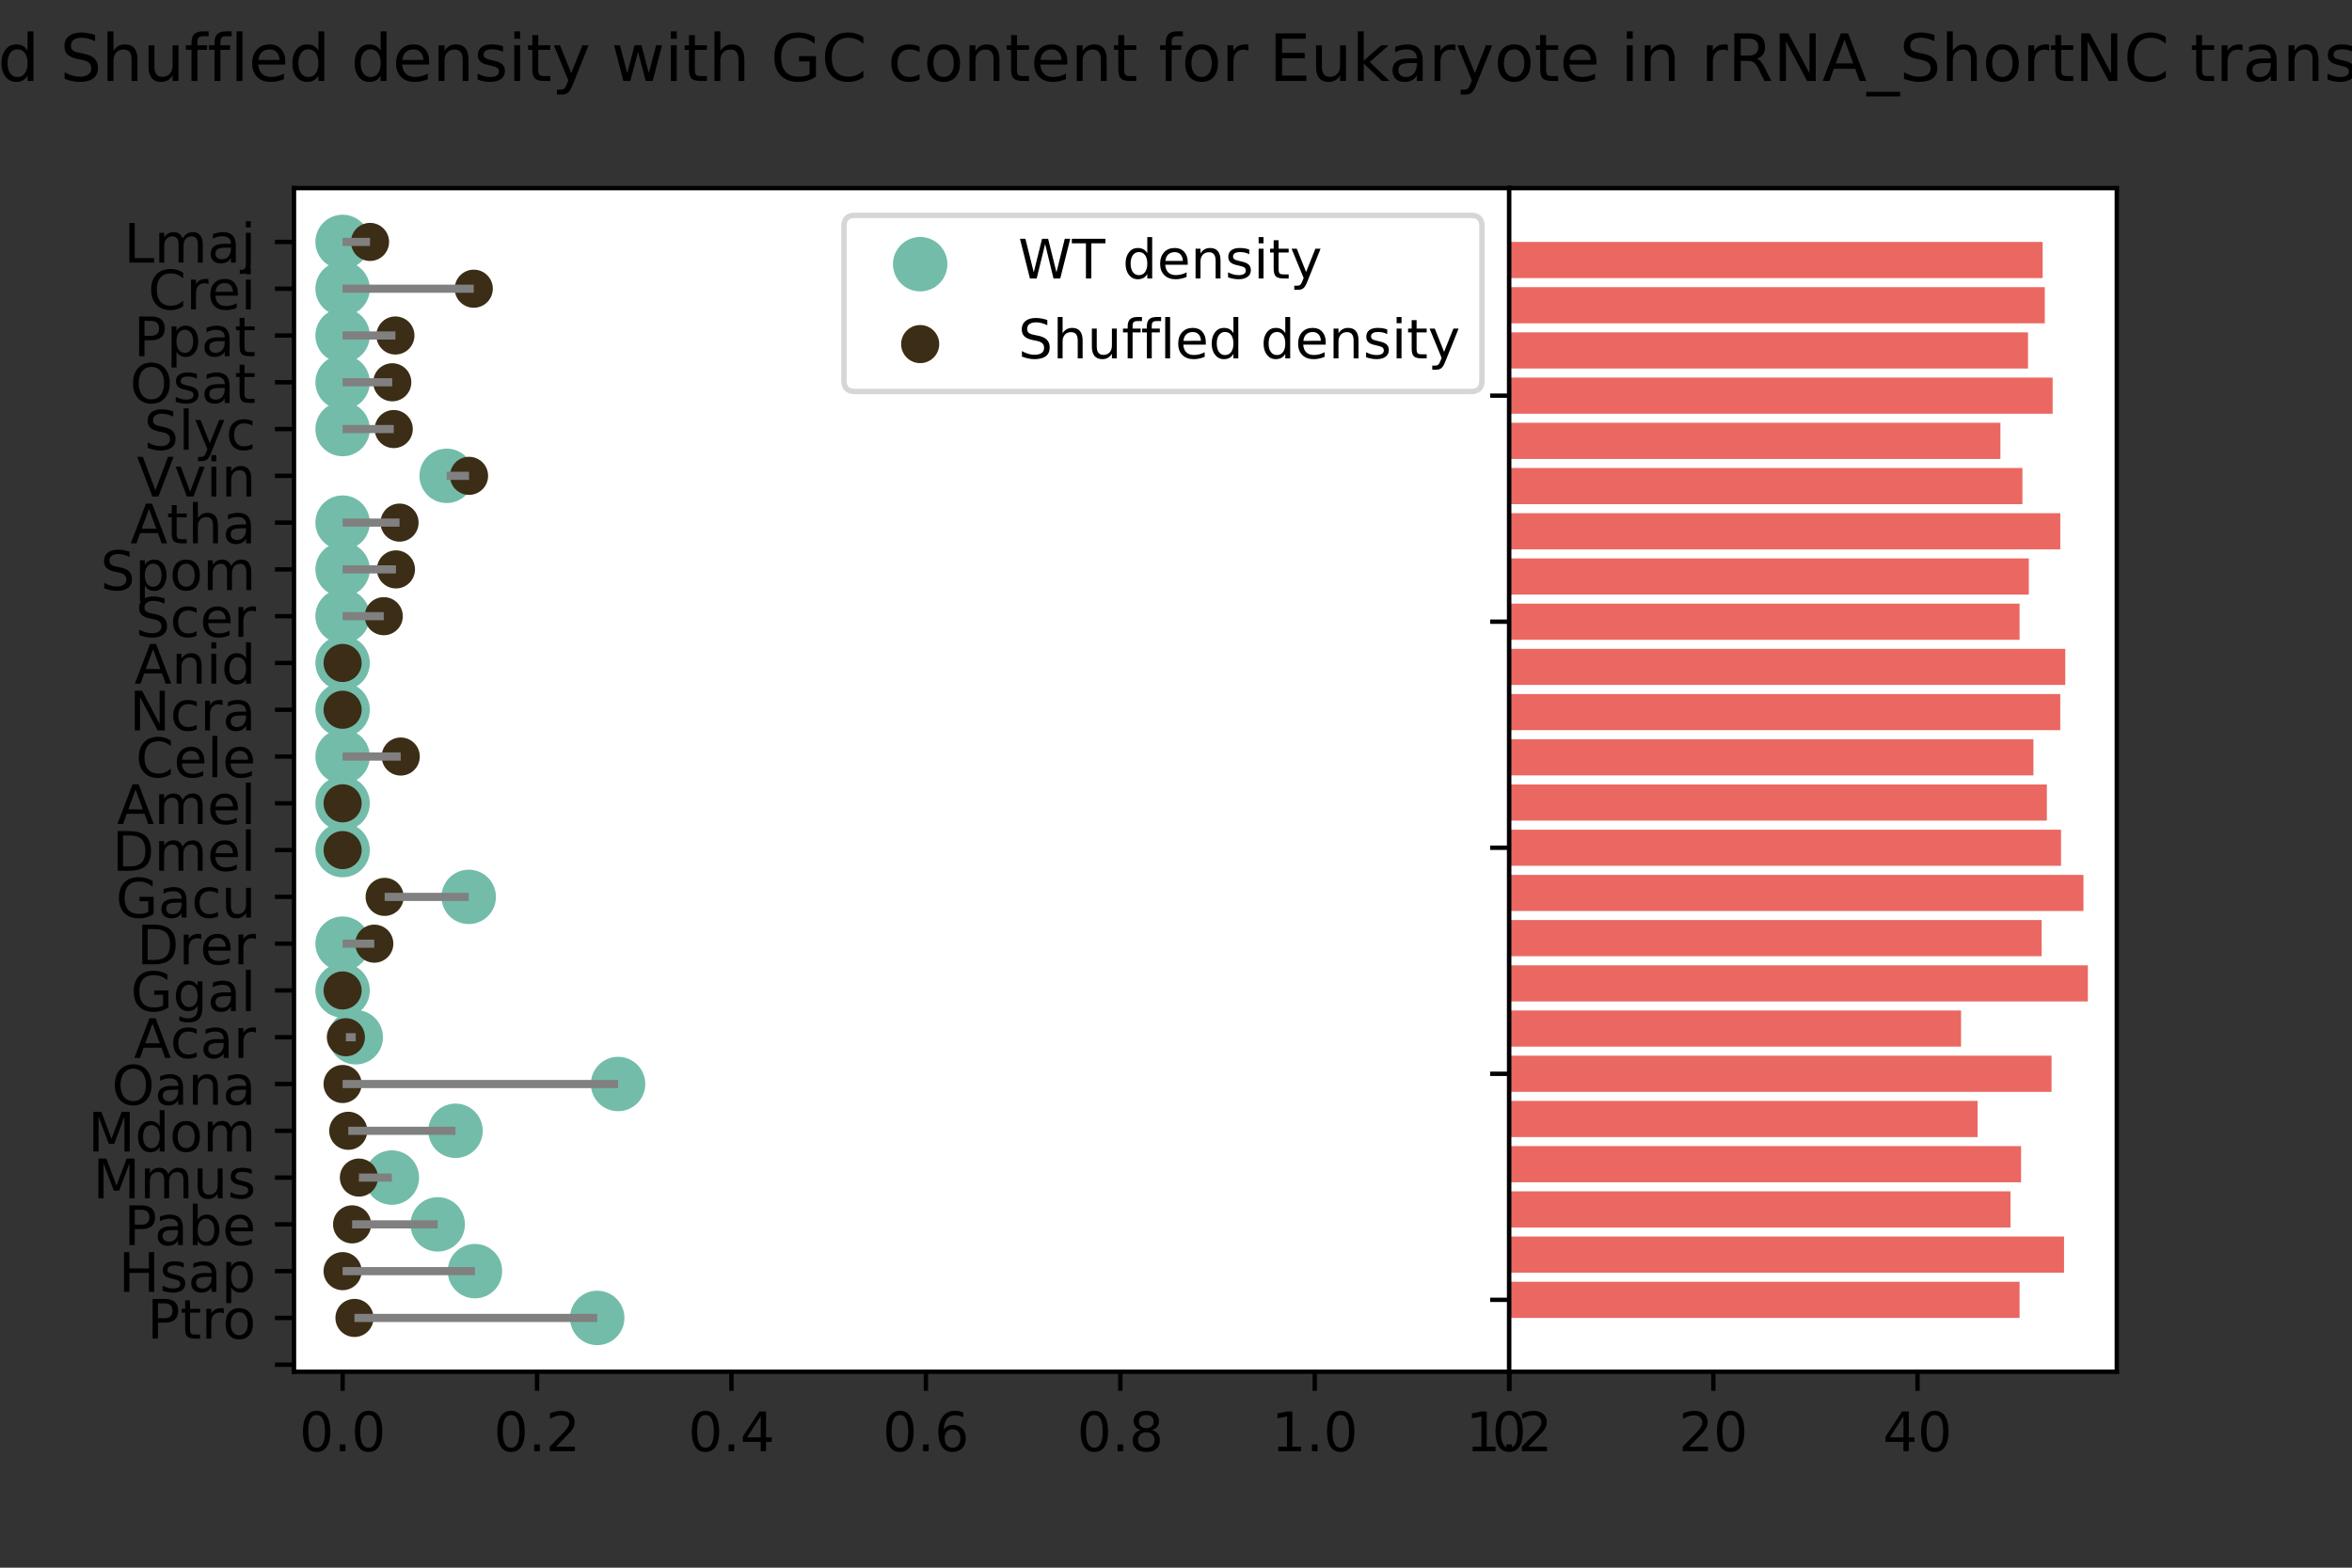 <?xml version="1.0" encoding="utf-8" standalone="no"?>
<!DOCTYPE svg PUBLIC "-//W3C//DTD SVG 1.1//EN"
  "http://www.w3.org/Graphics/SVG/1.1/DTD/svg11.dtd">
<!-- Created with matplotlib (https://matplotlib.org/) -->
<svg height="288pt" version="1.1" viewBox="0 0 432 288" width="432pt" xmlns="http://www.w3.org/2000/svg" xmlns:xlink="http://www.w3.org/1999/xlink">
 <rect x="0" y="0" width="432" height="288" fill="#333333" stroke="none"/>
 <defs>
  <style type="text/css">*{stroke-linecap:butt;stroke-linejoin:round;}</style>
 </defs>
 <g id="figure_1">
  <g id="patch_1">
   <path d="M 0 288 
L 432 288 
L 432 0 
L 0 0 
z
" style="fill:none;"/>
  </g>
  <g id="axes_1">
   <g id="patch_2">
    <path d="M 54 252 
L 277.2 252 
L 277.2 34.56 
L 54 34.56 
z
" style="fill:#ffffff;"/>
   </g>
   <g id="PathCollection_1">
    <defs>
     <path d="M 0 3 
C 0.796 3 1.559 2.684 2.121 2.121 
C 2.684 1.559 3 0.796 3 0 
C 3 -0.796 2.684 -1.559 2.121 -2.121 
C 1.559 -2.684 0.796 -3 0 -3 
C -0.796 -3 -1.559 -2.684 -2.121 -2.121 
C -2.684 -1.559 -3 -0.796 -3 0 
C -3 0.796 -2.684 1.559 -2.121 2.121 
C -1.559 2.684 -0.796 3 0 3 
z
" id="mb04652d29b" style="stroke:#73bcaa;stroke-width:4;"/>
    </defs>
    <g clip-path="url(#peeaed8360d)">
     <use style="fill:#73bcaa;stroke:#73bcaa;stroke-width:4;" x="109.691" xlink:href="#mb04652d29b" y="242.116"/>
     <use style="fill:#73bcaa;stroke:#73bcaa;stroke-width:4;" x="87.235" xlink:href="#mb04652d29b" y="233.522"/>
     <use style="fill:#73bcaa;stroke:#73bcaa;stroke-width:4;" x="80.395" xlink:href="#mb04652d29b" y="224.927"/>
     <use style="fill:#73bcaa;stroke:#73bcaa;stroke-width:4;" x="71.975" xlink:href="#mb04652d29b" y="216.333"/>
     <use style="fill:#73bcaa;stroke:#73bcaa;stroke-width:4;" x="83.667" xlink:href="#mb04652d29b" y="207.738"/>
     <use style="fill:#73bcaa;stroke:#73bcaa;stroke-width:4;" x="113.526" xlink:href="#mb04652d29b" y="199.144"/>
     <use style="fill:#73bcaa;stroke:#73bcaa;stroke-width:4;" x="65.342" xlink:href="#mb04652d29b" y="190.55"/>
     <use style="fill:#73bcaa;stroke:#73bcaa;stroke-width:4;" x="62.928" xlink:href="#mb04652d29b" y="181.955"/>
     <use style="fill:#73bcaa;stroke:#73bcaa;stroke-width:4;" x="62.928" xlink:href="#mb04652d29b" y="173.361"/>
     <use style="fill:#73bcaa;stroke:#73bcaa;stroke-width:4;" x="86.091" xlink:href="#mb04652d29b" y="164.766"/>
     <use style="fill:#73bcaa;stroke:#73bcaa;stroke-width:4;" x="62.928" xlink:href="#mb04652d29b" y="156.172"/>
     <use style="fill:#73bcaa;stroke:#73bcaa;stroke-width:4;" x="62.928" xlink:href="#mb04652d29b" y="147.577"/>
     <use style="fill:#73bcaa;stroke:#73bcaa;stroke-width:4;" x="62.928" xlink:href="#mb04652d29b" y="138.983"/>
     <use style="fill:#73bcaa;stroke:#73bcaa;stroke-width:4;" x="62.928" xlink:href="#mb04652d29b" y="130.388"/>
     <use style="fill:#73bcaa;stroke:#73bcaa;stroke-width:4;" x="62.928" xlink:href="#mb04652d29b" y="121.794"/>
     <use style="fill:#73bcaa;stroke:#73bcaa;stroke-width:4;" x="62.928" xlink:href="#mb04652d29b" y="113.199"/>
     <use style="fill:#73bcaa;stroke:#73bcaa;stroke-width:4;" x="62.928" xlink:href="#mb04652d29b" y="104.605"/>
     <use style="fill:#73bcaa;stroke:#73bcaa;stroke-width:4;" x="62.928" xlink:href="#mb04652d29b" y="96.01"/>
     <use style="fill:#73bcaa;stroke:#73bcaa;stroke-width:4;" x="82.042" xlink:href="#mb04652d29b" y="87.416"/>
     <use style="fill:#73bcaa;stroke:#73bcaa;stroke-width:4;" x="62.928" xlink:href="#mb04652d29b" y="78.822"/>
     <use style="fill:#73bcaa;stroke:#73bcaa;stroke-width:4;" x="62.928" xlink:href="#mb04652d29b" y="70.227"/>
     <use style="fill:#73bcaa;stroke:#73bcaa;stroke-width:4;" x="62.928" xlink:href="#mb04652d29b" y="61.633"/>
     <use style="fill:#73bcaa;stroke:#73bcaa;stroke-width:4;" x="62.928" xlink:href="#mb04652d29b" y="53.038"/>
     <use style="fill:#73bcaa;stroke:#73bcaa;stroke-width:4;" x="62.928" xlink:href="#mb04652d29b" y="44.444"/>
    </g>
   </g>
   <g id="PathCollection_2">
    <defs>
     <path d="M 0 3 
C 0.796 3 1.559 2.684 2.121 2.121 
C 2.684 1.559 3 0.796 3 0 
C 3 -0.796 2.684 -1.559 2.121 -2.121 
C 1.559 -2.684 0.796 -3 0 -3 
C -0.796 -3 -1.559 -2.684 -2.121 -2.121 
C -2.684 -1.559 -3 -0.796 -3 0 
C -3 0.796 -2.684 1.559 -2.121 2.121 
C -1.559 2.684 -0.796 3 0 3 
z
" id="m7705442d07" style="stroke:#3c2d16;"/>
    </defs>
    <g clip-path="url(#peeaed8360d)">
     <use style="fill:#3c2d16;stroke:#3c2d16;" x="65.108" xlink:href="#m7705442d07" y="242.116"/>
     <use style="fill:#3c2d16;stroke:#3c2d16;" x="62.928" xlink:href="#m7705442d07" y="233.522"/>
     <use style="fill:#3c2d16;stroke:#3c2d16;" x="64.67" xlink:href="#m7705442d07" y="224.927"/>
     <use style="fill:#3c2d16;stroke:#3c2d16;" x="65.92" xlink:href="#m7705442d07" y="216.333"/>
     <use style="fill:#3c2d16;stroke:#3c2d16;" x="63.965" xlink:href="#m7705442d07" y="207.738"/>
     <use style="fill:#3c2d16;stroke:#3c2d16;" x="62.928" xlink:href="#m7705442d07" y="199.144"/>
     <use style="fill:#3c2d16;stroke:#3c2d16;" x="63.531" xlink:href="#m7705442d07" y="190.55"/>
     <use style="fill:#3c2d16;stroke:#3c2d16;" x="62.928" xlink:href="#m7705442d07" y="181.955"/>
     <use style="fill:#3c2d16;stroke:#3c2d16;" x="68.747" xlink:href="#m7705442d07" y="173.361"/>
     <use style="fill:#3c2d16;stroke:#3c2d16;" x="70.649" xlink:href="#m7705442d07" y="164.766"/>
     <use style="fill:#3c2d16;stroke:#3c2d16;" x="62.928" xlink:href="#m7705442d07" y="156.172"/>
     <use style="fill:#3c2d16;stroke:#3c2d16;" x="62.928" xlink:href="#m7705442d07" y="147.577"/>
     <use style="fill:#3c2d16;stroke:#3c2d16;" x="73.604" xlink:href="#m7705442d07" y="138.983"/>
     <use style="fill:#3c2d16;stroke:#3c2d16;" x="62.928" xlink:href="#m7705442d07" y="130.388"/>
     <use style="fill:#3c2d16;stroke:#3c2d16;" x="62.928" xlink:href="#m7705442d07" y="121.794"/>
     <use style="fill:#3c2d16;stroke:#3c2d16;" x="70.486" xlink:href="#m7705442d07" y="113.199"/>
     <use style="fill:#3c2d16;stroke:#3c2d16;" x="72.725" xlink:href="#m7705442d07" y="104.605"/>
     <use style="fill:#3c2d16;stroke:#3c2d16;" x="73.386" xlink:href="#m7705442d07" y="96.01"/>
     <use style="fill:#3c2d16;stroke:#3c2d16;" x="86.151" xlink:href="#m7705442d07" y="87.416"/>
     <use style="fill:#3c2d16;stroke:#3c2d16;" x="72.32" xlink:href="#m7705442d07" y="78.822"/>
     <use style="fill:#3c2d16;stroke:#3c2d16;" x="72.05" xlink:href="#m7705442d07" y="70.227"/>
     <use style="fill:#3c2d16;stroke:#3c2d16;" x="72.625" xlink:href="#m7705442d07" y="61.633"/>
     <use style="fill:#3c2d16;stroke:#3c2d16;" x="87.02" xlink:href="#m7705442d07" y="53.038"/>
     <use style="fill:#3c2d16;stroke:#3c2d16;" x="67.964" xlink:href="#m7705442d07" y="44.444"/>
    </g>
   </g>
   <g id="matplotlib.axis_1">
    <g id="xtick_1">
     <g id="line2d_1">
      <defs>
       <path d="M 0 0 
L 0 3.5 
" id="mef8243ea38" style="stroke:#000000;stroke-width:0.8;"/>
      </defs>
      <g>
       <use style="stroke:#000000;stroke-width:0.8;" x="62.928" xlink:href="#mef8243ea38" y="252"/>
      </g>
     </g>
     <g id="text_1">
      <!-- 0.0 -->
      <g transform="translate(54.976 266.598)scale(0.1 -0.1)">
       <defs>
        <path d="M 31.781 66.406 
Q 24.172 66.406 20.328 58.906 
Q 16.5 51.422 16.5 36.375 
Q 16.5 21.391 20.328 13.891 
Q 24.172 6.391 31.781 6.391 
Q 39.453 6.391 43.281 13.891 
Q 47.125 21.391 47.125 36.375 
Q 47.125 51.422 43.281 58.906 
Q 39.453 66.406 31.781 66.406 
z
M 31.781 74.219 
Q 44.047 74.219 50.516 64.516 
Q 56.984 54.828 56.984 36.375 
Q 56.984 17.969 50.516 8.266 
Q 44.047 -1.422 31.781 -1.422 
Q 19.531 -1.422 13.062 8.266 
Q 6.594 17.969 6.594 36.375 
Q 6.594 54.828 13.062 64.516 
Q 19.531 74.219 31.781 74.219 
z
" id="DejaVuSans-48"/>
        <path d="M 10.688 12.406 
L 21 12.406 
L 21 0 
L 10.688 0 
z
" id="DejaVuSans-46"/>
       </defs>
       <use xlink:href="#DejaVuSans-48"/>
       <use x="63.623" xlink:href="#DejaVuSans-46"/>
       <use x="95.41" xlink:href="#DejaVuSans-48"/>
      </g>
     </g>
    </g>
    <g id="xtick_2">
     <g id="line2d_2">
      <g>
       <use style="stroke:#000000;stroke-width:0.8;" x="98.64" xlink:href="#mef8243ea38" y="252"/>
      </g>
     </g>
     <g id="text_2">
      <!-- 0.2 -->
      <g transform="translate(90.688 266.598)scale(0.1 -0.1)">
       <defs>
        <path d="M 19.188 8.297 
L 53.609 8.297 
L 53.609 0 
L 7.328 0 
L 7.328 8.297 
Q 12.938 14.109 22.625 23.891 
Q 32.328 33.688 34.812 36.531 
Q 39.547 41.844 41.422 45.531 
Q 43.312 49.219 43.312 52.781 
Q 43.312 58.594 39.234 62.25 
Q 35.156 65.922 28.609 65.922 
Q 23.969 65.922 18.812 64.312 
Q 13.672 62.703 7.812 59.422 
L 7.812 69.391 
Q 13.766 71.781 18.938 73 
Q 24.125 74.219 28.422 74.219 
Q 39.75 74.219 46.484 68.547 
Q 53.219 62.891 53.219 53.422 
Q 53.219 48.922 51.531 44.891 
Q 49.859 40.875 45.406 35.406 
Q 44.188 33.984 37.641 27.219 
Q 31.109 20.453 19.188 8.297 
z
" id="DejaVuSans-50"/>
       </defs>
       <use xlink:href="#DejaVuSans-48"/>
       <use x="63.623" xlink:href="#DejaVuSans-46"/>
       <use x="95.41" xlink:href="#DejaVuSans-50"/>
      </g>
     </g>
    </g>
    <g id="xtick_3">
     <g id="line2d_3">
      <g>
       <use style="stroke:#000000;stroke-width:0.8;" x="134.352" xlink:href="#mef8243ea38" y="252"/>
      </g>
     </g>
     <g id="text_3">
      <!-- 0.4 -->
      <g transform="translate(126.4 266.598)scale(0.1 -0.1)">
       <defs>
        <path d="M 37.797 64.312 
L 12.891 25.391 
L 37.797 25.391 
z
M 35.203 72.906 
L 47.609 72.906 
L 47.609 25.391 
L 58.016 25.391 
L 58.016 17.188 
L 47.609 17.188 
L 47.609 0 
L 37.797 0 
L 37.797 17.188 
L 4.891 17.188 
L 4.891 26.703 
z
" id="DejaVuSans-52"/>
       </defs>
       <use xlink:href="#DejaVuSans-48"/>
       <use x="63.623" xlink:href="#DejaVuSans-46"/>
       <use x="95.41" xlink:href="#DejaVuSans-52"/>
      </g>
     </g>
    </g>
    <g id="xtick_4">
     <g id="line2d_4">
      <g>
       <use style="stroke:#000000;stroke-width:0.8;" x="170.064" xlink:href="#mef8243ea38" y="252"/>
      </g>
     </g>
     <g id="text_4">
      <!-- 0.6 -->
      <g transform="translate(162.112 266.598)scale(0.1 -0.1)">
       <defs>
        <path d="M 33.016 40.375 
Q 26.375 40.375 22.484 35.828 
Q 18.609 31.297 18.609 23.391 
Q 18.609 15.531 22.484 10.953 
Q 26.375 6.391 33.016 6.391 
Q 39.656 6.391 43.531 10.953 
Q 47.406 15.531 47.406 23.391 
Q 47.406 31.297 43.531 35.828 
Q 39.656 40.375 33.016 40.375 
z
M 52.594 71.297 
L 52.594 62.312 
Q 48.875 64.062 45.094 64.984 
Q 41.312 65.922 37.594 65.922 
Q 27.828 65.922 22.672 59.328 
Q 17.531 52.734 16.797 39.406 
Q 19.672 43.656 24.016 45.922 
Q 28.375 48.188 33.594 48.188 
Q 44.578 48.188 50.953 41.516 
Q 57.328 34.859 57.328 23.391 
Q 57.328 12.156 50.688 5.359 
Q 44.047 -1.422 33.016 -1.422 
Q 20.359 -1.422 13.672 8.266 
Q 6.984 17.969 6.984 36.375 
Q 6.984 53.656 15.188 63.938 
Q 23.391 74.219 37.203 74.219 
Q 40.922 74.219 44.703 73.484 
Q 48.484 72.75 52.594 71.297 
z
" id="DejaVuSans-54"/>
       </defs>
       <use xlink:href="#DejaVuSans-48"/>
       <use x="63.623" xlink:href="#DejaVuSans-46"/>
       <use x="95.41" xlink:href="#DejaVuSans-54"/>
      </g>
     </g>
    </g>
    <g id="xtick_5">
     <g id="line2d_5">
      <g>
       <use style="stroke:#000000;stroke-width:0.8;" x="205.776" xlink:href="#mef8243ea38" y="252"/>
      </g>
     </g>
     <g id="text_5">
      <!-- 0.8 -->
      <g transform="translate(197.824 266.598)scale(0.1 -0.1)">
       <defs>
        <path d="M 31.781 34.625 
Q 24.75 34.625 20.719 30.859 
Q 16.703 27.094 16.703 20.516 
Q 16.703 13.922 20.719 10.156 
Q 24.75 6.391 31.781 6.391 
Q 38.812 6.391 42.859 10.172 
Q 46.922 13.969 46.922 20.516 
Q 46.922 27.094 42.891 30.859 
Q 38.875 34.625 31.781 34.625 
z
M 21.922 38.812 
Q 15.578 40.375 12.031 44.719 
Q 8.5 49.078 8.5 55.328 
Q 8.5 64.062 14.719 69.141 
Q 20.953 74.219 31.781 74.219 
Q 42.672 74.219 48.875 69.141 
Q 55.078 64.062 55.078 55.328 
Q 55.078 49.078 51.531 44.719 
Q 48 40.375 41.703 38.812 
Q 48.828 37.156 52.797 32.312 
Q 56.781 27.484 56.781 20.516 
Q 56.781 9.906 50.312 4.234 
Q 43.844 -1.422 31.781 -1.422 
Q 19.734 -1.422 13.25 4.234 
Q 6.781 9.906 6.781 20.516 
Q 6.781 27.484 10.781 32.312 
Q 14.797 37.156 21.922 38.812 
z
M 18.312 54.391 
Q 18.312 48.734 21.844 45.562 
Q 25.391 42.391 31.781 42.391 
Q 38.141 42.391 41.719 45.562 
Q 45.312 48.734 45.312 54.391 
Q 45.312 60.062 41.719 63.234 
Q 38.141 66.406 31.781 66.406 
Q 25.391 66.406 21.844 63.234 
Q 18.312 60.062 18.312 54.391 
z
" id="DejaVuSans-56"/>
       </defs>
       <use xlink:href="#DejaVuSans-48"/>
       <use x="63.623" xlink:href="#DejaVuSans-46"/>
       <use x="95.41" xlink:href="#DejaVuSans-56"/>
      </g>
     </g>
    </g>
    <g id="xtick_6">
     <g id="line2d_6">
      <g>
       <use style="stroke:#000000;stroke-width:0.8;" x="241.488" xlink:href="#mef8243ea38" y="252"/>
      </g>
     </g>
     <g id="text_6">
      <!-- 1.0 -->
      <g transform="translate(233.536 266.598)scale(0.1 -0.1)">
       <defs>
        <path d="M 12.406 8.297 
L 28.516 8.297 
L 28.516 63.922 
L 10.984 60.406 
L 10.984 69.391 
L 28.422 72.906 
L 38.281 72.906 
L 38.281 8.297 
L 54.391 8.297 
L 54.391 0 
L 12.406 0 
z
" id="DejaVuSans-49"/>
       </defs>
       <use xlink:href="#DejaVuSans-49"/>
       <use x="63.623" xlink:href="#DejaVuSans-46"/>
       <use x="95.41" xlink:href="#DejaVuSans-48"/>
      </g>
     </g>
    </g>
    <g id="xtick_7">
     <g id="line2d_7">
      <g>
       <use style="stroke:#000000;stroke-width:0.8;" x="277.2" xlink:href="#mef8243ea38" y="252"/>
      </g>
     </g>
     <g id="text_7">
      <!-- 1.2 -->
      <g transform="translate(269.248 266.598)scale(0.1 -0.1)">
       <use xlink:href="#DejaVuSans-49"/>
       <use x="63.623" xlink:href="#DejaVuSans-46"/>
       <use x="95.41" xlink:href="#DejaVuSans-50"/>
      </g>
     </g>
    </g>
   </g>
   <g id="matplotlib.axis_2">
    <g id="ytick_1">
     <g id="line2d_8">
      <defs>
       <path d="M 0 0 
L -3.5 0 
" id="m2a9a098df6" style="stroke:#000000;stroke-width:0.8;"/>
      </defs>
      <g>
       <use style="stroke:#000000;stroke-width:0.8;" x="54" xlink:href="#m2a9a098df6" y="250.711"/>
      </g>
     </g>
    </g>
    <g id="ytick_2">
     <g id="line2d_9">
      <g>
       <use style="stroke:#000000;stroke-width:0.8;" x="54" xlink:href="#m2a9a098df6" y="242.116"/>
      </g>
     </g>
     <g id="text_8">
      <!-- Ptro -->
      <g transform="translate(27.045 245.916)scale(0.1 -0.1)">
       <defs>
        <path d="M 19.672 64.797 
L 19.672 37.406 
L 32.078 37.406 
Q 38.969 37.406 42.719 40.969 
Q 46.484 44.531 46.484 51.125 
Q 46.484 57.672 42.719 61.234 
Q 38.969 64.797 32.078 64.797 
z
M 9.812 72.906 
L 32.078 72.906 
Q 44.344 72.906 50.609 67.359 
Q 56.891 61.812 56.891 51.125 
Q 56.891 40.328 50.609 34.812 
Q 44.344 29.297 32.078 29.297 
L 19.672 29.297 
L 19.672 0 
L 9.812 0 
z
" id="DejaVuSans-80"/>
        <path d="M 18.312 70.219 
L 18.312 54.688 
L 36.812 54.688 
L 36.812 47.703 
L 18.312 47.703 
L 18.312 18.016 
Q 18.312 11.328 20.141 9.422 
Q 21.969 7.516 27.594 7.516 
L 36.812 7.516 
L 36.812 0 
L 27.594 0 
Q 17.188 0 13.234 3.875 
Q 9.281 7.766 9.281 18.016 
L 9.281 47.703 
L 2.688 47.703 
L 2.688 54.688 
L 9.281 54.688 
L 9.281 70.219 
z
" id="DejaVuSans-116"/>
        <path d="M 41.109 46.297 
Q 39.594 47.172 37.812 47.578 
Q 36.031 48 33.891 48 
Q 26.266 48 22.188 43.047 
Q 18.109 38.094 18.109 28.812 
L 18.109 0 
L 9.078 0 
L 9.078 54.688 
L 18.109 54.688 
L 18.109 46.188 
Q 20.953 51.172 25.484 53.578 
Q 30.031 56 36.531 56 
Q 37.453 56 38.578 55.875 
Q 39.703 55.766 41.062 55.516 
z
" id="DejaVuSans-114"/>
        <path d="M 30.609 48.391 
Q 23.391 48.391 19.188 42.75 
Q 14.984 37.109 14.984 27.297 
Q 14.984 17.484 19.156 11.844 
Q 23.344 6.203 30.609 6.203 
Q 37.797 6.203 41.984 11.859 
Q 46.188 17.531 46.188 27.297 
Q 46.188 37.016 41.984 42.703 
Q 37.797 48.391 30.609 48.391 
z
M 30.609 56 
Q 42.328 56 49.016 48.375 
Q 55.719 40.766 55.719 27.297 
Q 55.719 13.875 49.016 6.219 
Q 42.328 -1.422 30.609 -1.422 
Q 18.844 -1.422 12.172 6.219 
Q 5.516 13.875 5.516 27.297 
Q 5.516 40.766 12.172 48.375 
Q 18.844 56 30.609 56 
z
" id="DejaVuSans-111"/>
       </defs>
       <use xlink:href="#DejaVuSans-80"/>
       <use x="60.303" xlink:href="#DejaVuSans-116"/>
       <use x="99.512" xlink:href="#DejaVuSans-114"/>
       <use x="138.375" xlink:href="#DejaVuSans-111"/>
      </g>
     </g>
    </g>
    <g id="ytick_3">
     <g id="line2d_10">
      <g>
       <use style="stroke:#000000;stroke-width:0.8;" x="54" xlink:href="#m2a9a098df6" y="233.522"/>
      </g>
     </g>
     <g id="text_9">
      <!-- Hsap -->
      <g transform="translate(21.794 237.321)scale(0.1 -0.1)">
       <defs>
        <path d="M 9.812 72.906 
L 19.672 72.906 
L 19.672 43.016 
L 55.516 43.016 
L 55.516 72.906 
L 65.375 72.906 
L 65.375 0 
L 55.516 0 
L 55.516 34.719 
L 19.672 34.719 
L 19.672 0 
L 9.812 0 
z
" id="DejaVuSans-72"/>
        <path d="M 44.281 53.078 
L 44.281 44.578 
Q 40.484 46.531 36.375 47.5 
Q 32.281 48.484 27.875 48.484 
Q 21.188 48.484 17.844 46.438 
Q 14.5 44.391 14.5 40.281 
Q 14.5 37.156 16.891 35.375 
Q 19.281 33.594 26.516 31.984 
L 29.594 31.297 
Q 39.156 29.25 43.188 25.516 
Q 47.219 21.781 47.219 15.094 
Q 47.219 7.469 41.188 3.016 
Q 35.156 -1.422 24.609 -1.422 
Q 20.219 -1.422 15.453 -0.562 
Q 10.688 0.297 5.422 2 
L 5.422 11.281 
Q 10.406 8.688 15.234 7.391 
Q 20.062 6.109 24.812 6.109 
Q 31.156 6.109 34.562 8.281 
Q 37.984 10.453 37.984 14.406 
Q 37.984 18.062 35.516 20.016 
Q 33.062 21.969 24.703 23.781 
L 21.578 24.516 
Q 13.234 26.266 9.516 29.906 
Q 5.812 33.547 5.812 39.891 
Q 5.812 47.609 11.281 51.797 
Q 16.75 56 26.812 56 
Q 31.781 56 36.172 55.266 
Q 40.578 54.547 44.281 53.078 
z
" id="DejaVuSans-115"/>
        <path d="M 34.281 27.484 
Q 23.391 27.484 19.188 25 
Q 14.984 22.516 14.984 16.5 
Q 14.984 11.719 18.141 8.906 
Q 21.297 6.109 26.703 6.109 
Q 34.188 6.109 38.703 11.406 
Q 43.219 16.703 43.219 25.484 
L 43.219 27.484 
z
M 52.203 31.203 
L 52.203 0 
L 43.219 0 
L 43.219 8.297 
Q 40.141 3.328 35.547 0.953 
Q 30.953 -1.422 24.312 -1.422 
Q 15.922 -1.422 10.953 3.297 
Q 6 8.016 6 15.922 
Q 6 25.141 12.172 29.828 
Q 18.359 34.516 30.609 34.516 
L 43.219 34.516 
L 43.219 35.406 
Q 43.219 41.609 39.141 45 
Q 35.062 48.391 27.688 48.391 
Q 23 48.391 18.547 47.266 
Q 14.109 46.141 10.016 43.891 
L 10.016 52.203 
Q 14.938 54.109 19.578 55.047 
Q 24.219 56 28.609 56 
Q 40.484 56 46.344 49.844 
Q 52.203 43.703 52.203 31.203 
z
" id="DejaVuSans-97"/>
        <path d="M 18.109 8.203 
L 18.109 -20.797 
L 9.078 -20.797 
L 9.078 54.688 
L 18.109 54.688 
L 18.109 46.391 
Q 20.953 51.266 25.266 53.625 
Q 29.594 56 35.594 56 
Q 45.562 56 51.781 48.094 
Q 58.016 40.188 58.016 27.297 
Q 58.016 14.406 51.781 6.484 
Q 45.562 -1.422 35.594 -1.422 
Q 29.594 -1.422 25.266 0.953 
Q 20.953 3.328 18.109 8.203 
z
M 48.688 27.297 
Q 48.688 37.203 44.609 42.844 
Q 40.531 48.484 33.406 48.484 
Q 26.266 48.484 22.188 42.844 
Q 18.109 37.203 18.109 27.297 
Q 18.109 17.391 22.188 11.75 
Q 26.266 6.109 33.406 6.109 
Q 40.531 6.109 44.609 11.75 
Q 48.688 17.391 48.688 27.297 
z
" id="DejaVuSans-112"/>
       </defs>
       <use xlink:href="#DejaVuSans-72"/>
       <use x="75.195" xlink:href="#DejaVuSans-115"/>
       <use x="127.295" xlink:href="#DejaVuSans-97"/>
       <use x="188.574" xlink:href="#DejaVuSans-112"/>
      </g>
     </g>
    </g>
    <g id="ytick_4">
     <g id="line2d_11">
      <g>
       <use style="stroke:#000000;stroke-width:0.8;" x="54" xlink:href="#m2a9a098df6" y="224.927"/>
      </g>
     </g>
     <g id="text_10">
      <!-- Pabe -->
      <g transform="translate(22.791 228.727)scale(0.1 -0.1)">
       <defs>
        <path d="M 48.688 27.297 
Q 48.688 37.203 44.609 42.844 
Q 40.531 48.484 33.406 48.484 
Q 26.266 48.484 22.188 42.844 
Q 18.109 37.203 18.109 27.297 
Q 18.109 17.391 22.188 11.75 
Q 26.266 6.109 33.406 6.109 
Q 40.531 6.109 44.609 11.75 
Q 48.688 17.391 48.688 27.297 
z
M 18.109 46.391 
Q 20.953 51.266 25.266 53.625 
Q 29.594 56 35.594 56 
Q 45.562 56 51.781 48.094 
Q 58.016 40.188 58.016 27.297 
Q 58.016 14.406 51.781 6.484 
Q 45.562 -1.422 35.594 -1.422 
Q 29.594 -1.422 25.266 0.953 
Q 20.953 3.328 18.109 8.203 
L 18.109 0 
L 9.078 0 
L 9.078 75.984 
L 18.109 75.984 
z
" id="DejaVuSans-98"/>
        <path d="M 56.203 29.594 
L 56.203 25.203 
L 14.891 25.203 
Q 15.484 15.922 20.484 11.062 
Q 25.484 6.203 34.422 6.203 
Q 39.594 6.203 44.453 7.469 
Q 49.312 8.734 54.109 11.281 
L 54.109 2.781 
Q 49.266 0.734 44.188 -0.344 
Q 39.109 -1.422 33.891 -1.422 
Q 20.797 -1.422 13.156 6.188 
Q 5.516 13.812 5.516 26.812 
Q 5.516 40.234 12.766 48.109 
Q 20.016 56 32.328 56 
Q 43.359 56 49.781 48.891 
Q 56.203 41.797 56.203 29.594 
z
M 47.219 32.234 
Q 47.125 39.594 43.094 43.984 
Q 39.062 48.391 32.422 48.391 
Q 24.906 48.391 20.391 44.141 
Q 15.875 39.891 15.188 32.172 
z
" id="DejaVuSans-101"/>
       </defs>
       <use xlink:href="#DejaVuSans-80"/>
       <use x="55.803" xlink:href="#DejaVuSans-97"/>
       <use x="117.082" xlink:href="#DejaVuSans-98"/>
       <use x="180.559" xlink:href="#DejaVuSans-101"/>
      </g>
     </g>
    </g>
    <g id="ytick_5">
     <g id="line2d_12">
      <g>
       <use style="stroke:#000000;stroke-width:0.8;" x="54" xlink:href="#m2a9a098df6" y="216.333"/>
      </g>
     </g>
     <g id="text_11">
      <!-- Mmus -->
      <g transform="translate(17.084 220.132)scale(0.1 -0.1)">
       <defs>
        <path d="M 9.812 72.906 
L 24.516 72.906 
L 43.109 23.297 
L 61.812 72.906 
L 76.516 72.906 
L 76.516 0 
L 66.891 0 
L 66.891 64.016 
L 48.094 14.016 
L 38.188 14.016 
L 19.391 64.016 
L 19.391 0 
L 9.812 0 
z
" id="DejaVuSans-77"/>
        <path d="M 52 44.188 
Q 55.375 50.25 60.062 53.125 
Q 64.75 56 71.094 56 
Q 79.641 56 84.281 50.016 
Q 88.922 44.047 88.922 33.016 
L 88.922 0 
L 79.891 0 
L 79.891 32.719 
Q 79.891 40.578 77.094 44.375 
Q 74.312 48.188 68.609 48.188 
Q 61.625 48.188 57.562 43.547 
Q 53.516 38.922 53.516 30.906 
L 53.516 0 
L 44.484 0 
L 44.484 32.719 
Q 44.484 40.625 41.703 44.406 
Q 38.922 48.188 33.109 48.188 
Q 26.219 48.188 22.156 43.531 
Q 18.109 38.875 18.109 30.906 
L 18.109 0 
L 9.078 0 
L 9.078 54.688 
L 18.109 54.688 
L 18.109 46.188 
Q 21.188 51.219 25.484 53.609 
Q 29.781 56 35.688 56 
Q 41.656 56 45.828 52.969 
Q 50 49.953 52 44.188 
z
" id="DejaVuSans-109"/>
        <path d="M 8.5 21.578 
L 8.5 54.688 
L 17.484 54.688 
L 17.484 21.922 
Q 17.484 14.156 20.5 10.266 
Q 23.531 6.391 29.594 6.391 
Q 36.859 6.391 41.078 11.031 
Q 45.312 15.672 45.312 23.688 
L 45.312 54.688 
L 54.297 54.688 
L 54.297 0 
L 45.312 0 
L 45.312 8.406 
Q 42.047 3.422 37.719 1 
Q 33.406 -1.422 27.688 -1.422 
Q 18.266 -1.422 13.375 4.438 
Q 8.5 10.297 8.5 21.578 
z
M 31.109 56 
z
" id="DejaVuSans-117"/>
       </defs>
       <use xlink:href="#DejaVuSans-77"/>
       <use x="86.279" xlink:href="#DejaVuSans-109"/>
       <use x="183.691" xlink:href="#DejaVuSans-117"/>
       <use x="247.07" xlink:href="#DejaVuSans-115"/>
      </g>
     </g>
    </g>
    <g id="ytick_6">
     <g id="line2d_13">
      <g>
       <use style="stroke:#000000;stroke-width:0.8;" x="54" xlink:href="#m2a9a098df6" y="207.738"/>
      </g>
     </g>
     <g id="text_12">
      <!-- Mdom -->
      <g transform="translate(16.164 211.538)scale(0.1 -0.1)">
       <defs>
        <path d="M 45.406 46.391 
L 45.406 75.984 
L 54.391 75.984 
L 54.391 0 
L 45.406 0 
L 45.406 8.203 
Q 42.578 3.328 38.25 0.953 
Q 33.938 -1.422 27.875 -1.422 
Q 17.969 -1.422 11.734 6.484 
Q 5.516 14.406 5.516 27.297 
Q 5.516 40.188 11.734 48.094 
Q 17.969 56 27.875 56 
Q 33.938 56 38.25 53.625 
Q 42.578 51.266 45.406 46.391 
z
M 14.797 27.297 
Q 14.797 17.391 18.875 11.75 
Q 22.953 6.109 30.078 6.109 
Q 37.203 6.109 41.297 11.75 
Q 45.406 17.391 45.406 27.297 
Q 45.406 37.203 41.297 42.844 
Q 37.203 48.484 30.078 48.484 
Q 22.953 48.484 18.875 42.844 
Q 14.797 37.203 14.797 27.297 
z
" id="DejaVuSans-100"/>
       </defs>
       <use xlink:href="#DejaVuSans-77"/>
       <use x="86.279" xlink:href="#DejaVuSans-100"/>
       <use x="149.756" xlink:href="#DejaVuSans-111"/>
       <use x="210.938" xlink:href="#DejaVuSans-109"/>
      </g>
     </g>
    </g>
    <g id="ytick_7">
     <g id="line2d_14">
      <g>
       <use style="stroke:#000000;stroke-width:0.8;" x="54" xlink:href="#m2a9a098df6" y="199.144"/>
      </g>
     </g>
     <g id="text_13">
      <!-- Oana -->
      <g transform="translate(20.534 202.943)scale(0.1 -0.1)">
       <defs>
        <path d="M 39.406 66.219 
Q 28.656 66.219 22.328 58.203 
Q 16.016 50.203 16.016 36.375 
Q 16.016 22.609 22.328 14.594 
Q 28.656 6.594 39.406 6.594 
Q 50.141 6.594 56.422 14.594 
Q 62.703 22.609 62.703 36.375 
Q 62.703 50.203 56.422 58.203 
Q 50.141 66.219 39.406 66.219 
z
M 39.406 74.219 
Q 54.734 74.219 63.906 63.938 
Q 73.094 53.656 73.094 36.375 
Q 73.094 19.141 63.906 8.859 
Q 54.734 -1.422 39.406 -1.422 
Q 24.031 -1.422 14.812 8.828 
Q 5.609 19.094 5.609 36.375 
Q 5.609 53.656 14.812 63.938 
Q 24.031 74.219 39.406 74.219 
z
" id="DejaVuSans-79"/>
        <path d="M 54.891 33.016 
L 54.891 0 
L 45.906 0 
L 45.906 32.719 
Q 45.906 40.484 42.875 44.328 
Q 39.844 48.188 33.797 48.188 
Q 26.516 48.188 22.312 43.547 
Q 18.109 38.922 18.109 30.906 
L 18.109 0 
L 9.078 0 
L 9.078 54.688 
L 18.109 54.688 
L 18.109 46.188 
Q 21.344 51.125 25.703 53.562 
Q 30.078 56 35.797 56 
Q 45.219 56 50.047 50.172 
Q 54.891 44.344 54.891 33.016 
z
" id="DejaVuSans-110"/>
       </defs>
       <use xlink:href="#DejaVuSans-79"/>
       <use x="78.711" xlink:href="#DejaVuSans-97"/>
       <use x="139.99" xlink:href="#DejaVuSans-110"/>
       <use x="203.369" xlink:href="#DejaVuSans-97"/>
      </g>
     </g>
    </g>
    <g id="ytick_8">
     <g id="line2d_15">
      <g>
       <use style="stroke:#000000;stroke-width:0.8;" x="54" xlink:href="#m2a9a098df6" y="190.55"/>
      </g>
     </g>
     <g id="text_14">
      <!-- Acar -->
      <g transform="translate(24.597 194.349)scale(0.1 -0.1)">
       <defs>
        <path d="M 34.188 63.188 
L 20.797 26.906 
L 47.609 26.906 
z
M 28.609 72.906 
L 39.797 72.906 
L 67.578 0 
L 57.328 0 
L 50.688 18.703 
L 17.828 18.703 
L 11.188 0 
L 0.781 0 
z
" id="DejaVuSans-65"/>
        <path d="M 48.781 52.594 
L 48.781 44.188 
Q 44.969 46.297 41.141 47.344 
Q 37.312 48.391 33.406 48.391 
Q 24.656 48.391 19.812 42.844 
Q 14.984 37.312 14.984 27.297 
Q 14.984 17.281 19.812 11.734 
Q 24.656 6.203 33.406 6.203 
Q 37.312 6.203 41.141 7.25 
Q 44.969 8.297 48.781 10.406 
L 48.781 2.094 
Q 45.016 0.344 40.984 -0.531 
Q 36.969 -1.422 32.422 -1.422 
Q 20.062 -1.422 12.781 6.344 
Q 5.516 14.109 5.516 27.297 
Q 5.516 40.672 12.859 48.328 
Q 20.219 56 33.016 56 
Q 37.156 56 41.109 55.141 
Q 45.062 54.297 48.781 52.594 
z
" id="DejaVuSans-99"/>
       </defs>
       <use xlink:href="#DejaVuSans-65"/>
       <use x="66.658" xlink:href="#DejaVuSans-99"/>
       <use x="121.639" xlink:href="#DejaVuSans-97"/>
       <use x="182.918" xlink:href="#DejaVuSans-114"/>
      </g>
     </g>
    </g>
    <g id="ytick_9">
     <g id="line2d_16">
      <g>
       <use style="stroke:#000000;stroke-width:0.8;" x="54" xlink:href="#m2a9a098df6" y="181.955"/>
      </g>
     </g>
     <g id="text_15">
      <!-- Ggal -->
      <g transform="translate(23.997 185.754)scale(0.1 -0.1)">
       <defs>
        <path d="M 59.516 10.406 
L 59.516 29.984 
L 43.406 29.984 
L 43.406 38.094 
L 69.281 38.094 
L 69.281 6.781 
Q 63.578 2.734 56.688 0.656 
Q 49.812 -1.422 42 -1.422 
Q 24.906 -1.422 15.25 8.562 
Q 5.609 18.562 5.609 36.375 
Q 5.609 54.25 15.25 64.234 
Q 24.906 74.219 42 74.219 
Q 49.125 74.219 55.547 72.453 
Q 61.969 70.703 67.391 67.281 
L 67.391 56.781 
Q 61.922 61.422 55.766 63.766 
Q 49.609 66.109 42.828 66.109 
Q 29.438 66.109 22.719 58.641 
Q 16.016 51.172 16.016 36.375 
Q 16.016 21.625 22.719 14.156 
Q 29.438 6.688 42.828 6.688 
Q 48.047 6.688 52.141 7.594 
Q 56.25 8.5 59.516 10.406 
z
" id="DejaVuSans-71"/>
        <path d="M 45.406 27.984 
Q 45.406 37.75 41.375 43.109 
Q 37.359 48.484 30.078 48.484 
Q 22.859 48.484 18.828 43.109 
Q 14.797 37.75 14.797 27.984 
Q 14.797 18.266 18.828 12.891 
Q 22.859 7.516 30.078 7.516 
Q 37.359 7.516 41.375 12.891 
Q 45.406 18.266 45.406 27.984 
z
M 54.391 6.781 
Q 54.391 -7.172 48.188 -13.984 
Q 42 -20.797 29.203 -20.797 
Q 24.469 -20.797 20.266 -20.094 
Q 16.062 -19.391 12.109 -17.922 
L 12.109 -9.188 
Q 16.062 -11.328 19.922 -12.344 
Q 23.781 -13.375 27.781 -13.375 
Q 36.625 -13.375 41.016 -8.766 
Q 45.406 -4.156 45.406 5.172 
L 45.406 9.625 
Q 42.625 4.781 38.281 2.391 
Q 33.938 0 27.875 0 
Q 17.828 0 11.672 7.656 
Q 5.516 15.328 5.516 27.984 
Q 5.516 40.672 11.672 48.328 
Q 17.828 56 27.875 56 
Q 33.938 56 38.281 53.609 
Q 42.625 51.219 45.406 46.391 
L 45.406 54.688 
L 54.391 54.688 
z
" id="DejaVuSans-103"/>
        <path d="M 9.422 75.984 
L 18.406 75.984 
L 18.406 0 
L 9.422 0 
z
" id="DejaVuSans-108"/>
       </defs>
       <use xlink:href="#DejaVuSans-71"/>
       <use x="77.49" xlink:href="#DejaVuSans-103"/>
       <use x="140.967" xlink:href="#DejaVuSans-97"/>
       <use x="202.246" xlink:href="#DejaVuSans-108"/>
      </g>
     </g>
    </g>
    <g id="ytick_10">
     <g id="line2d_17">
      <g>
       <use style="stroke:#000000;stroke-width:0.8;" x="54" xlink:href="#m2a9a098df6" y="173.361"/>
      </g>
     </g>
     <g id="text_16">
      <!-- Drer -->
      <g transform="translate(25.15 177.16)scale(0.1 -0.1)">
       <defs>
        <path d="M 19.672 64.797 
L 19.672 8.109 
L 31.594 8.109 
Q 46.688 8.109 53.688 14.938 
Q 60.688 21.781 60.688 36.531 
Q 60.688 51.172 53.688 57.984 
Q 46.688 64.797 31.594 64.797 
z
M 9.812 72.906 
L 30.078 72.906 
Q 51.266 72.906 61.172 64.094 
Q 71.094 55.281 71.094 36.531 
Q 71.094 17.672 61.125 8.828 
Q 51.172 0 30.078 0 
L 9.812 0 
z
" id="DejaVuSans-68"/>
       </defs>
       <use xlink:href="#DejaVuSans-68"/>
       <use x="77.002" xlink:href="#DejaVuSans-114"/>
       <use x="115.865" xlink:href="#DejaVuSans-101"/>
       <use x="177.389" xlink:href="#DejaVuSans-114"/>
      </g>
     </g>
    </g>
    <g id="ytick_11">
     <g id="line2d_18">
      <g>
       <use style="stroke:#000000;stroke-width:0.8;" x="54" xlink:href="#m2a9a098df6" y="164.766"/>
      </g>
     </g>
     <g id="text_17">
      <!-- Gacu -->
      <g transform="translate(21.288 168.565)scale(0.1 -0.1)">
       <use xlink:href="#DejaVuSans-71"/>
       <use x="77.49" xlink:href="#DejaVuSans-97"/>
       <use x="138.77" xlink:href="#DejaVuSans-99"/>
       <use x="193.75" xlink:href="#DejaVuSans-117"/>
      </g>
     </g>
    </g>
    <g id="ytick_12">
     <g id="line2d_19">
      <g>
       <use style="stroke:#000000;stroke-width:0.8;" x="54" xlink:href="#m2a9a098df6" y="156.172"/>
      </g>
     </g>
     <g id="text_18">
      <!-- Dmel -->
      <g transform="translate(20.628 159.971)scale(0.1 -0.1)">
       <use xlink:href="#DejaVuSans-68"/>
       <use x="77.002" xlink:href="#DejaVuSans-109"/>
       <use x="174.414" xlink:href="#DejaVuSans-101"/>
       <use x="235.938" xlink:href="#DejaVuSans-108"/>
      </g>
     </g>
    </g>
    <g id="ytick_13">
     <g id="line2d_20">
      <g>
       <use style="stroke:#000000;stroke-width:0.8;" x="54" xlink:href="#m2a9a098df6" y="147.577"/>
      </g>
     </g>
     <g id="text_19">
      <!-- Amel -->
      <g transform="translate(21.488 151.376)scale(0.1 -0.1)">
       <use xlink:href="#DejaVuSans-65"/>
       <use x="68.408" xlink:href="#DejaVuSans-109"/>
       <use x="165.82" xlink:href="#DejaVuSans-101"/>
       <use x="227.344" xlink:href="#DejaVuSans-108"/>
      </g>
     </g>
    </g>
    <g id="ytick_14">
     <g id="line2d_21">
      <g>
       <use style="stroke:#000000;stroke-width:0.8;" x="54" xlink:href="#m2a9a098df6" y="138.983"/>
      </g>
     </g>
     <g id="text_20">
      <!-- Cele -->
      <g transform="translate(24.933 142.782)scale(0.1 -0.1)">
       <defs>
        <path d="M 64.406 67.281 
L 64.406 56.891 
Q 59.422 61.531 53.781 63.812 
Q 48.141 66.109 41.797 66.109 
Q 29.297 66.109 22.656 58.469 
Q 16.016 50.828 16.016 36.375 
Q 16.016 21.969 22.656 14.328 
Q 29.297 6.688 41.797 6.688 
Q 48.141 6.688 53.781 8.984 
Q 59.422 11.281 64.406 15.922 
L 64.406 5.609 
Q 59.234 2.094 53.438 0.328 
Q 47.656 -1.422 41.219 -1.422 
Q 24.656 -1.422 15.125 8.703 
Q 5.609 18.844 5.609 36.375 
Q 5.609 53.953 15.125 64.078 
Q 24.656 74.219 41.219 74.219 
Q 47.75 74.219 53.531 72.484 
Q 59.328 70.75 64.406 67.281 
z
" id="DejaVuSans-67"/>
       </defs>
       <use xlink:href="#DejaVuSans-67"/>
       <use x="69.824" xlink:href="#DejaVuSans-101"/>
       <use x="131.348" xlink:href="#DejaVuSans-108"/>
       <use x="159.131" xlink:href="#DejaVuSans-101"/>
      </g>
     </g>
    </g>
    <g id="ytick_15">
     <g id="line2d_22">
      <g>
       <use style="stroke:#000000;stroke-width:0.8;" x="54" xlink:href="#m2a9a098df6" y="130.388"/>
      </g>
     </g>
     <g id="text_21">
      <!-- Ncra -->
      <g transform="translate(23.781 134.188)scale(0.1 -0.1)">
       <defs>
        <path d="M 9.812 72.906 
L 23.094 72.906 
L 55.422 11.922 
L 55.422 72.906 
L 64.984 72.906 
L 64.984 0 
L 51.703 0 
L 19.391 60.984 
L 19.391 0 
L 9.812 0 
z
" id="DejaVuSans-78"/>
       </defs>
       <use xlink:href="#DejaVuSans-78"/>
       <use x="74.805" xlink:href="#DejaVuSans-99"/>
       <use x="129.785" xlink:href="#DejaVuSans-114"/>
       <use x="170.898" xlink:href="#DejaVuSans-97"/>
      </g>
     </g>
    </g>
    <g id="ytick_16">
     <g id="line2d_23">
      <g>
       <use style="stroke:#000000;stroke-width:0.8;" x="54" xlink:href="#m2a9a098df6" y="121.794"/>
      </g>
     </g>
     <g id="text_22">
      <!-- Anid -->
      <g transform="translate(24.695 125.593)scale(0.1 -0.1)">
       <defs>
        <path d="M 9.422 54.688 
L 18.406 54.688 
L 18.406 0 
L 9.422 0 
z
M 9.422 75.984 
L 18.406 75.984 
L 18.406 64.594 
L 9.422 64.594 
z
" id="DejaVuSans-105"/>
       </defs>
       <use xlink:href="#DejaVuSans-65"/>
       <use x="68.408" xlink:href="#DejaVuSans-110"/>
       <use x="131.787" xlink:href="#DejaVuSans-105"/>
       <use x="159.57" xlink:href="#DejaVuSans-100"/>
      </g>
     </g>
    </g>
    <g id="ytick_17">
     <g id="line2d_24">
      <g>
       <use style="stroke:#000000;stroke-width:0.8;" x="54" xlink:href="#m2a9a098df6" y="113.199"/>
      </g>
     </g>
     <g id="text_23">
      <!-- Scer -->
      <g transform="translate(24.889 116.999)scale(0.1 -0.1)">
       <defs>
        <path d="M 53.516 70.516 
L 53.516 60.891 
Q 47.906 63.578 42.922 64.891 
Q 37.938 66.219 33.297 66.219 
Q 25.25 66.219 20.875 63.094 
Q 16.5 59.969 16.5 54.203 
Q 16.5 49.359 19.406 46.891 
Q 22.312 44.438 30.422 42.922 
L 36.375 41.703 
Q 47.406 39.594 52.656 34.297 
Q 57.906 29 57.906 20.125 
Q 57.906 9.516 50.797 4.047 
Q 43.703 -1.422 29.984 -1.422 
Q 24.812 -1.422 18.969 -0.25 
Q 13.141 0.922 6.891 3.219 
L 6.891 13.375 
Q 12.891 10.016 18.656 8.297 
Q 24.422 6.594 29.984 6.594 
Q 38.422 6.594 43.016 9.906 
Q 47.609 13.234 47.609 19.391 
Q 47.609 24.75 44.312 27.781 
Q 41.016 30.812 33.5 32.328 
L 27.484 33.5 
Q 16.453 35.688 11.516 40.375 
Q 6.594 45.062 6.594 53.422 
Q 6.594 63.094 13.406 68.656 
Q 20.219 74.219 32.172 74.219 
Q 37.312 74.219 42.625 73.281 
Q 47.953 72.359 53.516 70.516 
z
" id="DejaVuSans-83"/>
       </defs>
       <use xlink:href="#DejaVuSans-83"/>
       <use x="63.477" xlink:href="#DejaVuSans-99"/>
       <use x="118.457" xlink:href="#DejaVuSans-101"/>
       <use x="179.98" xlink:href="#DejaVuSans-114"/>
      </g>
     </g>
    </g>
    <g id="ytick_18">
     <g id="line2d_25">
      <g>
       <use style="stroke:#000000;stroke-width:0.8;" x="54" xlink:href="#m2a9a098df6" y="104.605"/>
      </g>
     </g>
     <g id="text_24">
      <!-- Spom -->
      <g transform="translate(18.444 108.404)scale(0.1 -0.1)">
       <use xlink:href="#DejaVuSans-83"/>
       <use x="63.477" xlink:href="#DejaVuSans-112"/>
       <use x="126.953" xlink:href="#DejaVuSans-111"/>
       <use x="188.135" xlink:href="#DejaVuSans-109"/>
      </g>
     </g>
    </g>
    <g id="ytick_19">
     <g id="line2d_26">
      <g>
       <use style="stroke:#000000;stroke-width:0.8;" x="54" xlink:href="#m2a9a098df6" y="96.01"/>
      </g>
     </g>
     <g id="text_25">
      <!-- Atha -->
      <g transform="translate(23.948 99.81)scale(0.1 -0.1)">
       <defs>
        <path d="M 54.891 33.016 
L 54.891 0 
L 45.906 0 
L 45.906 32.719 
Q 45.906 40.484 42.875 44.328 
Q 39.844 48.188 33.797 48.188 
Q 26.516 48.188 22.312 43.547 
Q 18.109 38.922 18.109 30.906 
L 18.109 0 
L 9.078 0 
L 9.078 75.984 
L 18.109 75.984 
L 18.109 46.188 
Q 21.344 51.125 25.703 53.562 
Q 30.078 56 35.797 56 
Q 45.219 56 50.047 50.172 
Q 54.891 44.344 54.891 33.016 
z
" id="DejaVuSans-104"/>
       </defs>
       <use xlink:href="#DejaVuSans-65"/>
       <use x="66.658" xlink:href="#DejaVuSans-116"/>
       <use x="105.867" xlink:href="#DejaVuSans-104"/>
       <use x="169.246" xlink:href="#DejaVuSans-97"/>
      </g>
     </g>
    </g>
    <g id="ytick_20">
     <g id="line2d_27">
      <g>
       <use style="stroke:#000000;stroke-width:0.8;" x="54" xlink:href="#m2a9a098df6" y="87.416"/>
      </g>
     </g>
     <g id="text_26">
      <!-- Vvin -->
      <g transform="translate(25.125 91.215)scale(0.1 -0.1)">
       <defs>
        <path d="M 28.609 0 
L 0.781 72.906 
L 11.078 72.906 
L 34.188 11.531 
L 57.328 72.906 
L 67.578 72.906 
L 39.797 0 
z
" id="DejaVuSans-86"/>
        <path d="M 2.984 54.688 
L 12.5 54.688 
L 29.594 8.797 
L 46.688 54.688 
L 56.203 54.688 
L 35.688 0 
L 23.484 0 
z
" id="DejaVuSans-118"/>
       </defs>
       <use xlink:href="#DejaVuSans-86"/>
       <use x="68.408" xlink:href="#DejaVuSans-118"/>
       <use x="127.588" xlink:href="#DejaVuSans-105"/>
       <use x="155.371" xlink:href="#DejaVuSans-110"/>
      </g>
     </g>
    </g>
    <g id="ytick_21">
     <g id="line2d_28">
      <g>
       <use style="stroke:#000000;stroke-width:0.8;" x="54" xlink:href="#m2a9a098df6" y="78.822"/>
      </g>
     </g>
     <g id="text_27">
      <!-- Slyc -->
      <g transform="translate(26.456 82.621)scale(0.1 -0.1)">
       <defs>
        <path d="M 32.172 -5.078 
Q 28.375 -14.844 24.75 -17.812 
Q 21.141 -20.797 15.094 -20.797 
L 7.906 -20.797 
L 7.906 -13.281 
L 13.188 -13.281 
Q 16.891 -13.281 18.938 -11.516 
Q 21 -9.766 23.484 -3.219 
L 25.094 0.875 
L 2.984 54.688 
L 12.5 54.688 
L 29.594 11.922 
L 46.688 54.688 
L 56.203 54.688 
z
" id="DejaVuSans-121"/>
       </defs>
       <use xlink:href="#DejaVuSans-83"/>
       <use x="63.477" xlink:href="#DejaVuSans-108"/>
       <use x="91.26" xlink:href="#DejaVuSans-121"/>
       <use x="150.439" xlink:href="#DejaVuSans-99"/>
      </g>
     </g>
    </g>
    <g id="ytick_22">
     <g id="line2d_29">
      <g>
       <use style="stroke:#000000;stroke-width:0.8;" x="54" xlink:href="#m2a9a098df6" y="70.227"/>
      </g>
     </g>
     <g id="text_28">
      <!-- Osat -->
      <g transform="translate(23.87 74.026)scale(0.1 -0.1)">
       <use xlink:href="#DejaVuSans-79"/>
       <use x="78.711" xlink:href="#DejaVuSans-115"/>
       <use x="130.811" xlink:href="#DejaVuSans-97"/>
       <use x="192.09" xlink:href="#DejaVuSans-116"/>
      </g>
     </g>
    </g>
    <g id="ytick_23">
     <g id="line2d_30">
      <g>
       <use style="stroke:#000000;stroke-width:0.8;" x="54" xlink:href="#m2a9a098df6" y="61.633"/>
      </g>
     </g>
     <g id="text_29">
      <!-- Ppat -->
      <g transform="translate(24.573 65.432)scale(0.1 -0.1)">
       <use xlink:href="#DejaVuSans-80"/>
       <use x="60.303" xlink:href="#DejaVuSans-112"/>
       <use x="123.779" xlink:href="#DejaVuSans-97"/>
       <use x="185.059" xlink:href="#DejaVuSans-116"/>
      </g>
     </g>
    </g>
    <g id="ytick_24">
     <g id="line2d_31">
      <g>
       <use style="stroke:#000000;stroke-width:0.8;" x="54" xlink:href="#m2a9a098df6" y="53.038"/>
      </g>
     </g>
     <g id="text_30">
      <!-- Crei -->
      <g transform="translate(27.2 56.837)scale(0.1 -0.1)">
       <use xlink:href="#DejaVuSans-67"/>
       <use x="69.824" xlink:href="#DejaVuSans-114"/>
       <use x="108.688" xlink:href="#DejaVuSans-101"/>
       <use x="170.211" xlink:href="#DejaVuSans-105"/>
      </g>
     </g>
    </g>
    <g id="ytick_25">
     <g id="line2d_32">
      <g>
       <use style="stroke:#000000;stroke-width:0.8;" x="54" xlink:href="#m2a9a098df6" y="44.444"/>
      </g>
     </g>
     <g id="text_31">
      <!-- Lmaj -->
      <g transform="translate(22.781 48.243)scale(0.1 -0.1)">
       <defs>
        <path d="M 9.812 72.906 
L 19.672 72.906 
L 19.672 8.297 
L 55.172 8.297 
L 55.172 0 
L 9.812 0 
z
" id="DejaVuSans-76"/>
        <path d="M 9.422 54.688 
L 18.406 54.688 
L 18.406 -0.984 
Q 18.406 -11.422 14.422 -16.109 
Q 10.453 -20.797 1.609 -20.797 
L -1.812 -20.797 
L -1.812 -13.188 
L 0.594 -13.188 
Q 5.719 -13.188 7.562 -10.812 
Q 9.422 -8.453 9.422 -0.984 
z
M 9.422 75.984 
L 18.406 75.984 
L 18.406 64.594 
L 9.422 64.594 
z
" id="DejaVuSans-106"/>
       </defs>
       <use xlink:href="#DejaVuSans-76"/>
       <use x="55.713" xlink:href="#DejaVuSans-109"/>
       <use x="153.125" xlink:href="#DejaVuSans-97"/>
       <use x="214.404" xlink:href="#DejaVuSans-106"/>
      </g>
     </g>
    </g>
   </g>
   <g id="LineCollection_1">
    <path clip-path="url(#peeaed8360d)" d="M 109.691 242.116 
L 65.108 242.116 
" style="fill:none;stroke:#808080;stroke-width:1.5;"/>
    <path clip-path="url(#peeaed8360d)" d="M 87.235 233.522 
L 62.928 233.522 
" style="fill:none;stroke:#808080;stroke-width:1.5;"/>
    <path clip-path="url(#peeaed8360d)" d="M 80.395 224.927 
L 64.67 224.927 
" style="fill:none;stroke:#808080;stroke-width:1.5;"/>
    <path clip-path="url(#peeaed8360d)" d="M 71.975 216.333 
L 65.92 216.333 
" style="fill:none;stroke:#808080;stroke-width:1.5;"/>
    <path clip-path="url(#peeaed8360d)" d="M 83.667 207.738 
L 63.965 207.738 
" style="fill:none;stroke:#808080;stroke-width:1.5;"/>
    <path clip-path="url(#peeaed8360d)" d="M 113.526 199.144 
L 62.928 199.144 
" style="fill:none;stroke:#808080;stroke-width:1.5;"/>
    <path clip-path="url(#peeaed8360d)" d="M 65.342 190.55 
L 63.531 190.55 
" style="fill:none;stroke:#808080;stroke-width:1.5;"/>
    <path clip-path="url(#peeaed8360d)" d="M 62.928 181.955 
L 62.928 181.955 
" style="fill:none;stroke:#808080;stroke-width:1.5;"/>
    <path clip-path="url(#peeaed8360d)" d="M 62.928 173.361 
L 68.747 173.361 
" style="fill:none;stroke:#808080;stroke-width:1.5;"/>
    <path clip-path="url(#peeaed8360d)" d="M 86.091 164.766 
L 70.649 164.766 
" style="fill:none;stroke:#808080;stroke-width:1.5;"/>
    <path clip-path="url(#peeaed8360d)" d="M 62.928 156.172 
L 62.928 156.172 
" style="fill:none;stroke:#808080;stroke-width:1.5;"/>
    <path clip-path="url(#peeaed8360d)" d="M 62.928 147.577 
L 62.928 147.577 
" style="fill:none;stroke:#808080;stroke-width:1.5;"/>
    <path clip-path="url(#peeaed8360d)" d="M 62.928 138.983 
L 73.604 138.983 
" style="fill:none;stroke:#808080;stroke-width:1.5;"/>
    <path clip-path="url(#peeaed8360d)" d="M 62.928 130.388 
L 62.928 130.388 
" style="fill:none;stroke:#808080;stroke-width:1.5;"/>
    <path clip-path="url(#peeaed8360d)" d="M 62.928 121.794 
L 62.928 121.794 
" style="fill:none;stroke:#808080;stroke-width:1.5;"/>
    <path clip-path="url(#peeaed8360d)" d="M 62.928 113.199 
L 70.486 113.199 
" style="fill:none;stroke:#808080;stroke-width:1.5;"/>
    <path clip-path="url(#peeaed8360d)" d="M 62.928 104.605 
L 72.725 104.605 
" style="fill:none;stroke:#808080;stroke-width:1.5;"/>
    <path clip-path="url(#peeaed8360d)" d="M 62.928 96.01 
L 73.386 96.01 
" style="fill:none;stroke:#808080;stroke-width:1.5;"/>
    <path clip-path="url(#peeaed8360d)" d="M 82.042 87.416 
L 86.151 87.416 
" style="fill:none;stroke:#808080;stroke-width:1.5;"/>
    <path clip-path="url(#peeaed8360d)" d="M 62.928 78.822 
L 72.32 78.822 
" style="fill:none;stroke:#808080;stroke-width:1.5;"/>
    <path clip-path="url(#peeaed8360d)" d="M 62.928 70.227 
L 72.05 70.227 
" style="fill:none;stroke:#808080;stroke-width:1.5;"/>
    <path clip-path="url(#peeaed8360d)" d="M 62.928 61.633 
L 72.625 61.633 
" style="fill:none;stroke:#808080;stroke-width:1.5;"/>
    <path clip-path="url(#peeaed8360d)" d="M 62.928 53.038 
L 87.02 53.038 
" style="fill:none;stroke:#808080;stroke-width:1.5;"/>
    <path clip-path="url(#peeaed8360d)" d="M 62.928 44.444 
L 67.964 44.444 
" style="fill:none;stroke:#808080;stroke-width:1.5;"/>
   </g>
   <g id="patch_3">
    <path d="M 54 252 
L 54 34.56 
" style="fill:none;stroke:#000000;stroke-linecap:square;stroke-linejoin:miter;stroke-width:0.8;"/>
   </g>
   <g id="patch_4">
    <path d="M 277.2 252 
L 277.2 34.56 
" style="fill:none;stroke:#000000;stroke-linecap:square;stroke-linejoin:miter;stroke-width:0.8;"/>
   </g>
   <g id="patch_5">
    <path d="M 54 252 
L 277.2 252 
" style="fill:none;stroke:#000000;stroke-linecap:square;stroke-linejoin:miter;stroke-width:0.8;"/>
   </g>
   <g id="patch_6">
    <path d="M 54 34.56 
L 277.2 34.56 
" style="fill:none;stroke:#000000;stroke-linecap:square;stroke-linejoin:miter;stroke-width:0.8;"/>
   </g>
   <g id="legend_1">
    <g id="patch_7">
     <path d="M 157.012 71.916 
L 270.2 71.916 
Q 272.2 71.916 272.2 69.916 
L 272.2 41.56 
Q 272.2 39.56 270.2 39.56 
L 157.012 39.56 
Q 155.012 39.56 155.012 41.56 
L 155.012 69.916 
Q 155.012 71.916 157.012 71.916 
z
" style="fill:#ffffff;opacity:0.8;stroke:#cccccc;stroke-linejoin:miter;"/>
    </g>
    <g id="PathCollection_3">
     <g>
      <use style="fill:#73bcaa;stroke:#73bcaa;stroke-width:4;" x="169.012" xlink:href="#mb04652d29b" y="48.533"/>
     </g>
    </g>
    <g id="text_32">
     <!-- WT density -->
     <g transform="translate(187.012 51.158)scale(0.1 -0.1)">
      <defs>
       <path d="M 3.328 72.906 
L 13.281 72.906 
L 28.609 11.281 
L 43.891 72.906 
L 54.984 72.906 
L 70.312 11.281 
L 85.594 72.906 
L 95.609 72.906 
L 77.297 0 
L 64.891 0 
L 49.516 63.281 
L 33.984 0 
L 21.578 0 
z
" id="DejaVuSans-87"/>
       <path d="M -0.297 72.906 
L 61.375 72.906 
L 61.375 64.594 
L 35.5 64.594 
L 35.5 0 
L 25.594 0 
L 25.594 64.594 
L -0.297 64.594 
z
" id="DejaVuSans-84"/>
       <path id="DejaVuSans-32"/>
      </defs>
      <use xlink:href="#DejaVuSans-87"/>
      <use x="98.877" xlink:href="#DejaVuSans-84"/>
      <use x="159.961" xlink:href="#DejaVuSans-32"/>
      <use x="191.748" xlink:href="#DejaVuSans-100"/>
      <use x="255.225" xlink:href="#DejaVuSans-101"/>
      <use x="316.748" xlink:href="#DejaVuSans-110"/>
      <use x="380.127" xlink:href="#DejaVuSans-115"/>
      <use x="432.227" xlink:href="#DejaVuSans-105"/>
      <use x="460.01" xlink:href="#DejaVuSans-116"/>
      <use x="499.219" xlink:href="#DejaVuSans-121"/>
     </g>
    </g>
    <g id="PathCollection_4">
     <g>
      <use style="fill:#3c2d16;stroke:#3c2d16;" x="169.012" xlink:href="#m7705442d07" y="63.212"/>
     </g>
    </g>
    <g id="text_33">
     <!-- Shuffled density -->
     <g transform="translate(187.012 65.837)scale(0.1 -0.1)">
      <defs>
       <path d="M 37.109 75.984 
L 37.109 68.5 
L 28.516 68.5 
Q 23.688 68.5 21.797 66.547 
Q 19.922 64.594 19.922 59.516 
L 19.922 54.688 
L 34.719 54.688 
L 34.719 47.703 
L 19.922 47.703 
L 19.922 0 
L 10.891 0 
L 10.891 47.703 
L 2.297 47.703 
L 2.297 54.688 
L 10.891 54.688 
L 10.891 58.5 
Q 10.891 67.625 15.141 71.797 
Q 19.391 75.984 28.609 75.984 
z
" id="DejaVuSans-102"/>
      </defs>
      <use xlink:href="#DejaVuSans-83"/>
      <use x="63.477" xlink:href="#DejaVuSans-104"/>
      <use x="126.855" xlink:href="#DejaVuSans-117"/>
      <use x="190.234" xlink:href="#DejaVuSans-102"/>
      <use x="225.439" xlink:href="#DejaVuSans-102"/>
      <use x="260.645" xlink:href="#DejaVuSans-108"/>
      <use x="288.428" xlink:href="#DejaVuSans-101"/>
      <use x="349.951" xlink:href="#DejaVuSans-100"/>
      <use x="413.428" xlink:href="#DejaVuSans-32"/>
      <use x="445.215" xlink:href="#DejaVuSans-100"/>
      <use x="508.691" xlink:href="#DejaVuSans-101"/>
      <use x="570.215" xlink:href="#DejaVuSans-110"/>
      <use x="633.594" xlink:href="#DejaVuSans-115"/>
      <use x="685.693" xlink:href="#DejaVuSans-105"/>
      <use x="713.477" xlink:href="#DejaVuSans-116"/>
      <use x="752.686" xlink:href="#DejaVuSans-121"/>
     </g>
    </g>
   </g>
  </g>
  <g id="axes_2">
   <g id="patch_8">
    <path d="M 277.2 252 
L 388.8 252 
L 388.8 34.56 
L 277.2 34.56 
z
" style="fill:#ffffff;"/>
   </g>
   <g id="patch_9">
    <path clip-path="url(#p96d354068e)" d="M 277.2 242.116 
L 370.943 242.116 
L 370.943 235.472 
L 277.2 235.472 
z
" style="fill:#e64e46;opacity:0.85;"/>
   </g>
   <g id="patch_10">
    <path clip-path="url(#p96d354068e)" d="M 277.2 233.811 
L 379.11 233.811 
L 379.11 227.166 
L 277.2 227.166 
z
" style="fill:#e64e46;opacity:0.85;"/>
   </g>
   <g id="patch_11">
    <path clip-path="url(#p96d354068e)" d="M 277.2 225.505 
L 369.273 225.505 
L 369.273 218.861 
L 277.2 218.861 
z
" style="fill:#e64e46;opacity:0.85;"/>
   </g>
   <g id="patch_12">
    <path clip-path="url(#p96d354068e)" d="M 277.2 217.2 
L 371.219 217.2 
L 371.219 210.555 
L 277.2 210.555 
z
" style="fill:#e64e46;opacity:0.85;"/>
   </g>
   <g id="patch_13">
    <path clip-path="url(#p96d354068e)" d="M 277.2 208.894 
L 363.235 208.894 
L 363.235 202.25 
L 277.2 202.25 
z
" style="fill:#e64e46;opacity:0.85;"/>
   </g>
   <g id="patch_14">
    <path clip-path="url(#p96d354068e)" d="M 277.2 200.588 
L 376.814 200.588 
L 376.814 193.944 
L 277.2 193.944 
z
" style="fill:#e64e46;opacity:0.85;"/>
   </g>
   <g id="patch_15">
    <path clip-path="url(#p96d354068e)" d="M 277.2 192.283 
L 360.192 192.283 
L 360.192 185.638 
L 277.2 185.638 
z
" style="fill:#e64e46;opacity:0.85;"/>
   </g>
   <g id="patch_16">
    <path clip-path="url(#p96d354068e)" d="M 277.2 183.977 
L 383.486 183.977 
L 383.486 177.333 
L 277.2 177.333 
z
" style="fill:#e64e46;opacity:0.85;"/>
   </g>
   <g id="patch_17">
    <path clip-path="url(#p96d354068e)" d="M 277.2 175.672 
L 374.996 175.672 
L 374.996 169.027 
L 277.2 169.027 
z
" style="fill:#e64e46;opacity:0.85;"/>
   </g>
   <g id="patch_18">
    <path clip-path="url(#p96d354068e)" d="M 277.2 167.366 
L 382.678 167.366 
L 382.678 160.722 
L 277.2 160.722 
z
" style="fill:#e64e46;opacity:0.85;"/>
   </g>
   <g id="patch_19">
    <path clip-path="url(#p96d354068e)" d="M 277.2 159.061 
L 378.558 159.061 
L 378.558 152.416 
L 277.2 152.416 
z
" style="fill:#e64e46;opacity:0.85;"/>
   </g>
   <g id="patch_20">
    <path clip-path="url(#p96d354068e)" d="M 277.2 150.755 
L 375.954 150.755 
L 375.954 144.111 
L 277.2 144.111 
z
" style="fill:#e64e46;opacity:0.85;"/>
   </g>
   <g id="patch_21">
    <path clip-path="url(#p96d354068e)" d="M 277.2 142.449 
L 373.485 142.449 
L 373.485 135.805 
L 277.2 135.805 
z
" style="fill:#e64e46;opacity:0.85;"/>
   </g>
   <g id="patch_22">
    <path clip-path="url(#p96d354068e)" d="M 277.2 134.144 
L 378.415 134.144 
L 378.415 127.499 
L 277.2 127.499 
z
" style="fill:#e64e46;opacity:0.85;"/>
   </g>
   <g id="patch_23">
    <path clip-path="url(#p96d354068e)" d="M 277.2 125.838 
L 379.338 125.838 
L 379.338 119.194 
L 277.2 119.194 
z
" style="fill:#e64e46;opacity:0.85;"/>
   </g>
   <g id="patch_24">
    <path clip-path="url(#p96d354068e)" d="M 277.2 117.533 
L 370.943 117.533 
L 370.943 110.888 
L 277.2 110.888 
z
" style="fill:#e64e46;opacity:0.85;"/>
   </g>
   <g id="patch_25">
    <path clip-path="url(#p96d354068e)" d="M 277.2 109.227 
L 372.642 109.227 
L 372.642 102.583 
L 277.2 102.583 
z
" style="fill:#e64e46;opacity:0.85;"/>
   </g>
   <g id="patch_26">
    <path clip-path="url(#p96d354068e)" d="M 277.2 100.922 
L 378.42 100.922 
L 378.42 94.277 
L 277.2 94.277 
z
" style="fill:#e64e46;opacity:0.85;"/>
   </g>
   <g id="patch_27">
    <path clip-path="url(#p96d354068e)" d="M 277.2 92.616 
L 371.465 92.616 
L 371.465 85.972 
L 277.2 85.972 
z
" style="fill:#e64e46;opacity:0.85;"/>
   </g>
   <g id="patch_28">
    <path clip-path="url(#p96d354068e)" d="M 277.2 84.31 
L 367.421 84.31 
L 367.421 77.666 
L 277.2 77.666 
z
" style="fill:#e64e46;opacity:0.85;"/>
   </g>
   <g id="patch_29">
    <path clip-path="url(#p96d354068e)" d="M 277.2 76.005 
L 377.016 76.005 
L 377.016 69.36 
L 277.2 69.36 
z
" style="fill:#e64e46;opacity:0.85;"/>
   </g>
   <g id="patch_30">
    <path clip-path="url(#p96d354068e)" d="M 277.2 67.699 
L 372.493 67.699 
L 372.493 61.055 
L 277.2 61.055 
z
" style="fill:#e64e46;opacity:0.85;"/>
   </g>
   <g id="patch_31">
    <path clip-path="url(#p96d354068e)" d="M 277.2 59.394 
L 375.575 59.394 
L 375.575 52.749 
L 277.2 52.749 
z
" style="fill:#e64e46;opacity:0.85;"/>
   </g>
   <g id="patch_32">
    <path clip-path="url(#p96d354068e)" d="M 277.2 51.088 
L 375.182 51.088 
L 375.182 44.444 
L 277.2 44.444 
z
" style="fill:#e64e46;opacity:0.85;"/>
   </g>
   <g id="matplotlib.axis_3">
    <g id="xtick_8">
     <g id="line2d_33">
      <g>
       <use style="stroke:#000000;stroke-width:0.8;" x="277.2" xlink:href="#mef8243ea38" y="252"/>
      </g>
     </g>
     <g id="text_34">
      <!-- 0 -->
      <g transform="translate(274.019 266.598)scale(0.1 -0.1)">
       <use xlink:href="#DejaVuSans-48"/>
      </g>
     </g>
    </g>
    <g id="xtick_9">
     <g id="line2d_34">
      <g>
       <use style="stroke:#000000;stroke-width:0.8;" x="314.697" xlink:href="#mef8243ea38" y="252"/>
      </g>
     </g>
     <g id="text_35">
      <!-- 20 -->
      <g transform="translate(308.335 266.598)scale(0.1 -0.1)">
       <use xlink:href="#DejaVuSans-50"/>
       <use x="63.623" xlink:href="#DejaVuSans-48"/>
      </g>
     </g>
    </g>
    <g id="xtick_10">
     <g id="line2d_35">
      <g>
       <use style="stroke:#000000;stroke-width:0.8;" x="352.195" xlink:href="#mef8243ea38" y="252"/>
      </g>
     </g>
     <g id="text_36">
      <!-- 40 -->
      <g transform="translate(345.832 266.598)scale(0.1 -0.1)">
       <use xlink:href="#DejaVuSans-52"/>
       <use x="63.623" xlink:href="#DejaVuSans-48"/>
      </g>
     </g>
    </g>
   </g>
   <g id="matplotlib.axis_4">
    <g id="ytick_26">
     <g id="line2d_36">
      <g>
       <use style="stroke:#000000;stroke-width:0.8;" x="277.2" xlink:href="#m2a9a098df6" y="238.794"/>
      </g>
     </g>
    </g>
    <g id="ytick_27">
     <g id="line2d_37">
      <g>
       <use style="stroke:#000000;stroke-width:0.8;" x="277.2" xlink:href="#m2a9a098df6" y="197.266"/>
      </g>
     </g>
    </g>
    <g id="ytick_28">
     <g id="line2d_38">
      <g>
       <use style="stroke:#000000;stroke-width:0.8;" x="277.2" xlink:href="#m2a9a098df6" y="155.738"/>
      </g>
     </g>
    </g>
    <g id="ytick_29">
     <g id="line2d_39">
      <g>
       <use style="stroke:#000000;stroke-width:0.8;" x="277.2" xlink:href="#m2a9a098df6" y="114.21"/>
      </g>
     </g>
    </g>
    <g id="ytick_30">
     <g id="line2d_40">
      <g>
       <use style="stroke:#000000;stroke-width:0.8;" x="277.2" xlink:href="#m2a9a098df6" y="72.683"/>
      </g>
     </g>
    </g>
   </g>
   <g id="patch_33">
    <path d="M 277.2 252 
L 277.2 34.56 
" style="fill:none;stroke:#000000;stroke-linecap:square;stroke-linejoin:miter;stroke-width:0.8;"/>
   </g>
   <g id="patch_34">
    <path d="M 388.8 252 
L 388.8 34.56 
" style="fill:none;stroke:#000000;stroke-linecap:square;stroke-linejoin:miter;stroke-width:0.8;"/>
   </g>
   <g id="patch_35">
    <path d="M 277.2 252 
L 388.8 252 
" style="fill:none;stroke:#000000;stroke-linecap:square;stroke-linejoin:miter;stroke-width:0.8;"/>
   </g>
   <g id="patch_36">
    <path d="M 277.2 34.56 
L 388.8 34.56 
" style="fill:none;stroke:#000000;stroke-linecap:square;stroke-linejoin:miter;stroke-width:0.8;"/>
   </g>
  </g>
  <g id="text_37">
   <!-- WT and Shuffled density with GC content for Eukaryote in rRNA_ShortNC transcripts. -->
   <g transform="translate(-38.357 14.878)scale(0.12 -0.12)">
    <defs>
     <path d="M 4.203 54.688 
L 13.188 54.688 
L 24.422 12.016 
L 35.594 54.688 
L 46.188 54.688 
L 57.422 12.016 
L 68.609 54.688 
L 77.594 54.688 
L 63.281 0 
L 52.688 0 
L 40.922 44.828 
L 29.109 0 
L 18.5 0 
z
" id="DejaVuSans-119"/>
     <path d="M 9.812 72.906 
L 55.906 72.906 
L 55.906 64.594 
L 19.672 64.594 
L 19.672 43.016 
L 54.391 43.016 
L 54.391 34.719 
L 19.672 34.719 
L 19.672 8.297 
L 56.781 8.297 
L 56.781 0 
L 9.812 0 
z
" id="DejaVuSans-69"/>
     <path d="M 9.078 75.984 
L 18.109 75.984 
L 18.109 31.109 
L 44.922 54.688 
L 56.391 54.688 
L 27.391 29.109 
L 57.625 0 
L 45.906 0 
L 18.109 26.703 
L 18.109 0 
L 9.078 0 
z
" id="DejaVuSans-107"/>
     <path d="M 44.391 34.188 
Q 47.562 33.109 50.562 29.594 
Q 53.562 26.078 56.594 19.922 
L 66.609 0 
L 56 0 
L 46.688 18.703 
Q 43.062 26.031 39.672 28.422 
Q 36.281 30.812 30.422 30.812 
L 19.672 30.812 
L 19.672 0 
L 9.812 0 
L 9.812 72.906 
L 32.078 72.906 
Q 44.578 72.906 50.734 67.672 
Q 56.891 62.453 56.891 51.906 
Q 56.891 45.016 53.688 40.469 
Q 50.484 35.938 44.391 34.188 
z
M 19.672 64.797 
L 19.672 38.922 
L 32.078 38.922 
Q 39.203 38.922 42.844 42.219 
Q 46.484 45.516 46.484 51.906 
Q 46.484 58.297 42.844 61.547 
Q 39.203 64.797 32.078 64.797 
z
" id="DejaVuSans-82"/>
     <path d="M 50.984 -16.609 
L 50.984 -23.578 
L -0.984 -23.578 
L -0.984 -16.609 
z
" id="DejaVuSans-95"/>
    </defs>
    <use xlink:href="#DejaVuSans-87"/>
    <use x="98.877" xlink:href="#DejaVuSans-84"/>
    <use x="159.961" xlink:href="#DejaVuSans-32"/>
    <use x="191.748" xlink:href="#DejaVuSans-97"/>
    <use x="253.027" xlink:href="#DejaVuSans-110"/>
    <use x="316.406" xlink:href="#DejaVuSans-100"/>
    <use x="379.883" xlink:href="#DejaVuSans-32"/>
    <use x="411.67" xlink:href="#DejaVuSans-83"/>
    <use x="475.146" xlink:href="#DejaVuSans-104"/>
    <use x="538.525" xlink:href="#DejaVuSans-117"/>
    <use x="601.904" xlink:href="#DejaVuSans-102"/>
    <use x="637.109" xlink:href="#DejaVuSans-102"/>
    <use x="672.314" xlink:href="#DejaVuSans-108"/>
    <use x="700.098" xlink:href="#DejaVuSans-101"/>
    <use x="761.621" xlink:href="#DejaVuSans-100"/>
    <use x="825.098" xlink:href="#DejaVuSans-32"/>
    <use x="856.885" xlink:href="#DejaVuSans-100"/>
    <use x="920.361" xlink:href="#DejaVuSans-101"/>
    <use x="981.885" xlink:href="#DejaVuSans-110"/>
    <use x="1045.264" xlink:href="#DejaVuSans-115"/>
    <use x="1097.363" xlink:href="#DejaVuSans-105"/>
    <use x="1125.146" xlink:href="#DejaVuSans-116"/>
    <use x="1164.355" xlink:href="#DejaVuSans-121"/>
    <use x="1223.535" xlink:href="#DejaVuSans-32"/>
    <use x="1255.322" xlink:href="#DejaVuSans-119"/>
    <use x="1337.109" xlink:href="#DejaVuSans-105"/>
    <use x="1364.893" xlink:href="#DejaVuSans-116"/>
    <use x="1404.102" xlink:href="#DejaVuSans-104"/>
    <use x="1467.48" xlink:href="#DejaVuSans-32"/>
    <use x="1499.268" xlink:href="#DejaVuSans-71"/>
    <use x="1576.758" xlink:href="#DejaVuSans-67"/>
    <use x="1646.582" xlink:href="#DejaVuSans-32"/>
    <use x="1678.369" xlink:href="#DejaVuSans-99"/>
    <use x="1733.35" xlink:href="#DejaVuSans-111"/>
    <use x="1794.531" xlink:href="#DejaVuSans-110"/>
    <use x="1857.91" xlink:href="#DejaVuSans-116"/>
    <use x="1897.119" xlink:href="#DejaVuSans-101"/>
    <use x="1958.643" xlink:href="#DejaVuSans-110"/>
    <use x="2022.021" xlink:href="#DejaVuSans-116"/>
    <use x="2061.23" xlink:href="#DejaVuSans-32"/>
    <use x="2093.018" xlink:href="#DejaVuSans-102"/>
    <use x="2128.223" xlink:href="#DejaVuSans-111"/>
    <use x="2189.404" xlink:href="#DejaVuSans-114"/>
    <use x="2230.518" xlink:href="#DejaVuSans-32"/>
    <use x="2262.305" xlink:href="#DejaVuSans-69"/>
    <use x="2325.488" xlink:href="#DejaVuSans-117"/>
    <use x="2388.867" xlink:href="#DejaVuSans-107"/>
    <use x="2445.027" xlink:href="#DejaVuSans-97"/>
    <use x="2506.307" xlink:href="#DejaVuSans-114"/>
    <use x="2547.42" xlink:href="#DejaVuSans-121"/>
    <use x="2606.6" xlink:href="#DejaVuSans-111"/>
    <use x="2667.781" xlink:href="#DejaVuSans-116"/>
    <use x="2706.99" xlink:href="#DejaVuSans-101"/>
    <use x="2768.514" xlink:href="#DejaVuSans-32"/>
    <use x="2800.301" xlink:href="#DejaVuSans-105"/>
    <use x="2828.084" xlink:href="#DejaVuSans-110"/>
    <use x="2891.463" xlink:href="#DejaVuSans-32"/>
    <use x="2923.25" xlink:href="#DejaVuSans-114"/>
    <use x="2964.363" xlink:href="#DejaVuSans-82"/>
    <use x="3033.846" xlink:href="#DejaVuSans-78"/>
    <use x="3108.65" xlink:href="#DejaVuSans-65"/>
    <use x="3177.059" xlink:href="#DejaVuSans-95"/>
    <use x="3227.059" xlink:href="#DejaVuSans-83"/>
    <use x="3290.535" xlink:href="#DejaVuSans-104"/>
    <use x="3353.914" xlink:href="#DejaVuSans-111"/>
    <use x="3415.096" xlink:href="#DejaVuSans-114"/>
    <use x="3456.209" xlink:href="#DejaVuSans-116"/>
    <use x="3495.418" xlink:href="#DejaVuSans-78"/>
    <use x="3570.223" xlink:href="#DejaVuSans-67"/>
    <use x="3640.047" xlink:href="#DejaVuSans-32"/>
    <use x="3671.834" xlink:href="#DejaVuSans-116"/>
    <use x="3711.043" xlink:href="#DejaVuSans-114"/>
    <use x="3752.156" xlink:href="#DejaVuSans-97"/>
    <use x="3813.436" xlink:href="#DejaVuSans-110"/>
    <use x="3876.814" xlink:href="#DejaVuSans-115"/>
    <use x="3928.914" xlink:href="#DejaVuSans-99"/>
    <use x="3983.895" xlink:href="#DejaVuSans-114"/>
    <use x="4025.008" xlink:href="#DejaVuSans-105"/>
    <use x="4052.791" xlink:href="#DejaVuSans-112"/>
    <use x="4116.268" xlink:href="#DejaVuSans-116"/>
    <use x="4155.477" xlink:href="#DejaVuSans-115"/>
    <use x="4207.576" xlink:href="#DejaVuSans-46"/>
   </g>
  </g>
 </g>
 <defs>
  <clipPath id="peeaed8360d">
   <rect height="217.44" width="223.2" x="54" y="34.56"/>
  </clipPath>
  <clipPath id="p96d354068e">
   <rect height="217.44" width="111.6" x="277.2" y="34.56"/>
  </clipPath>
 </defs>
</svg>
